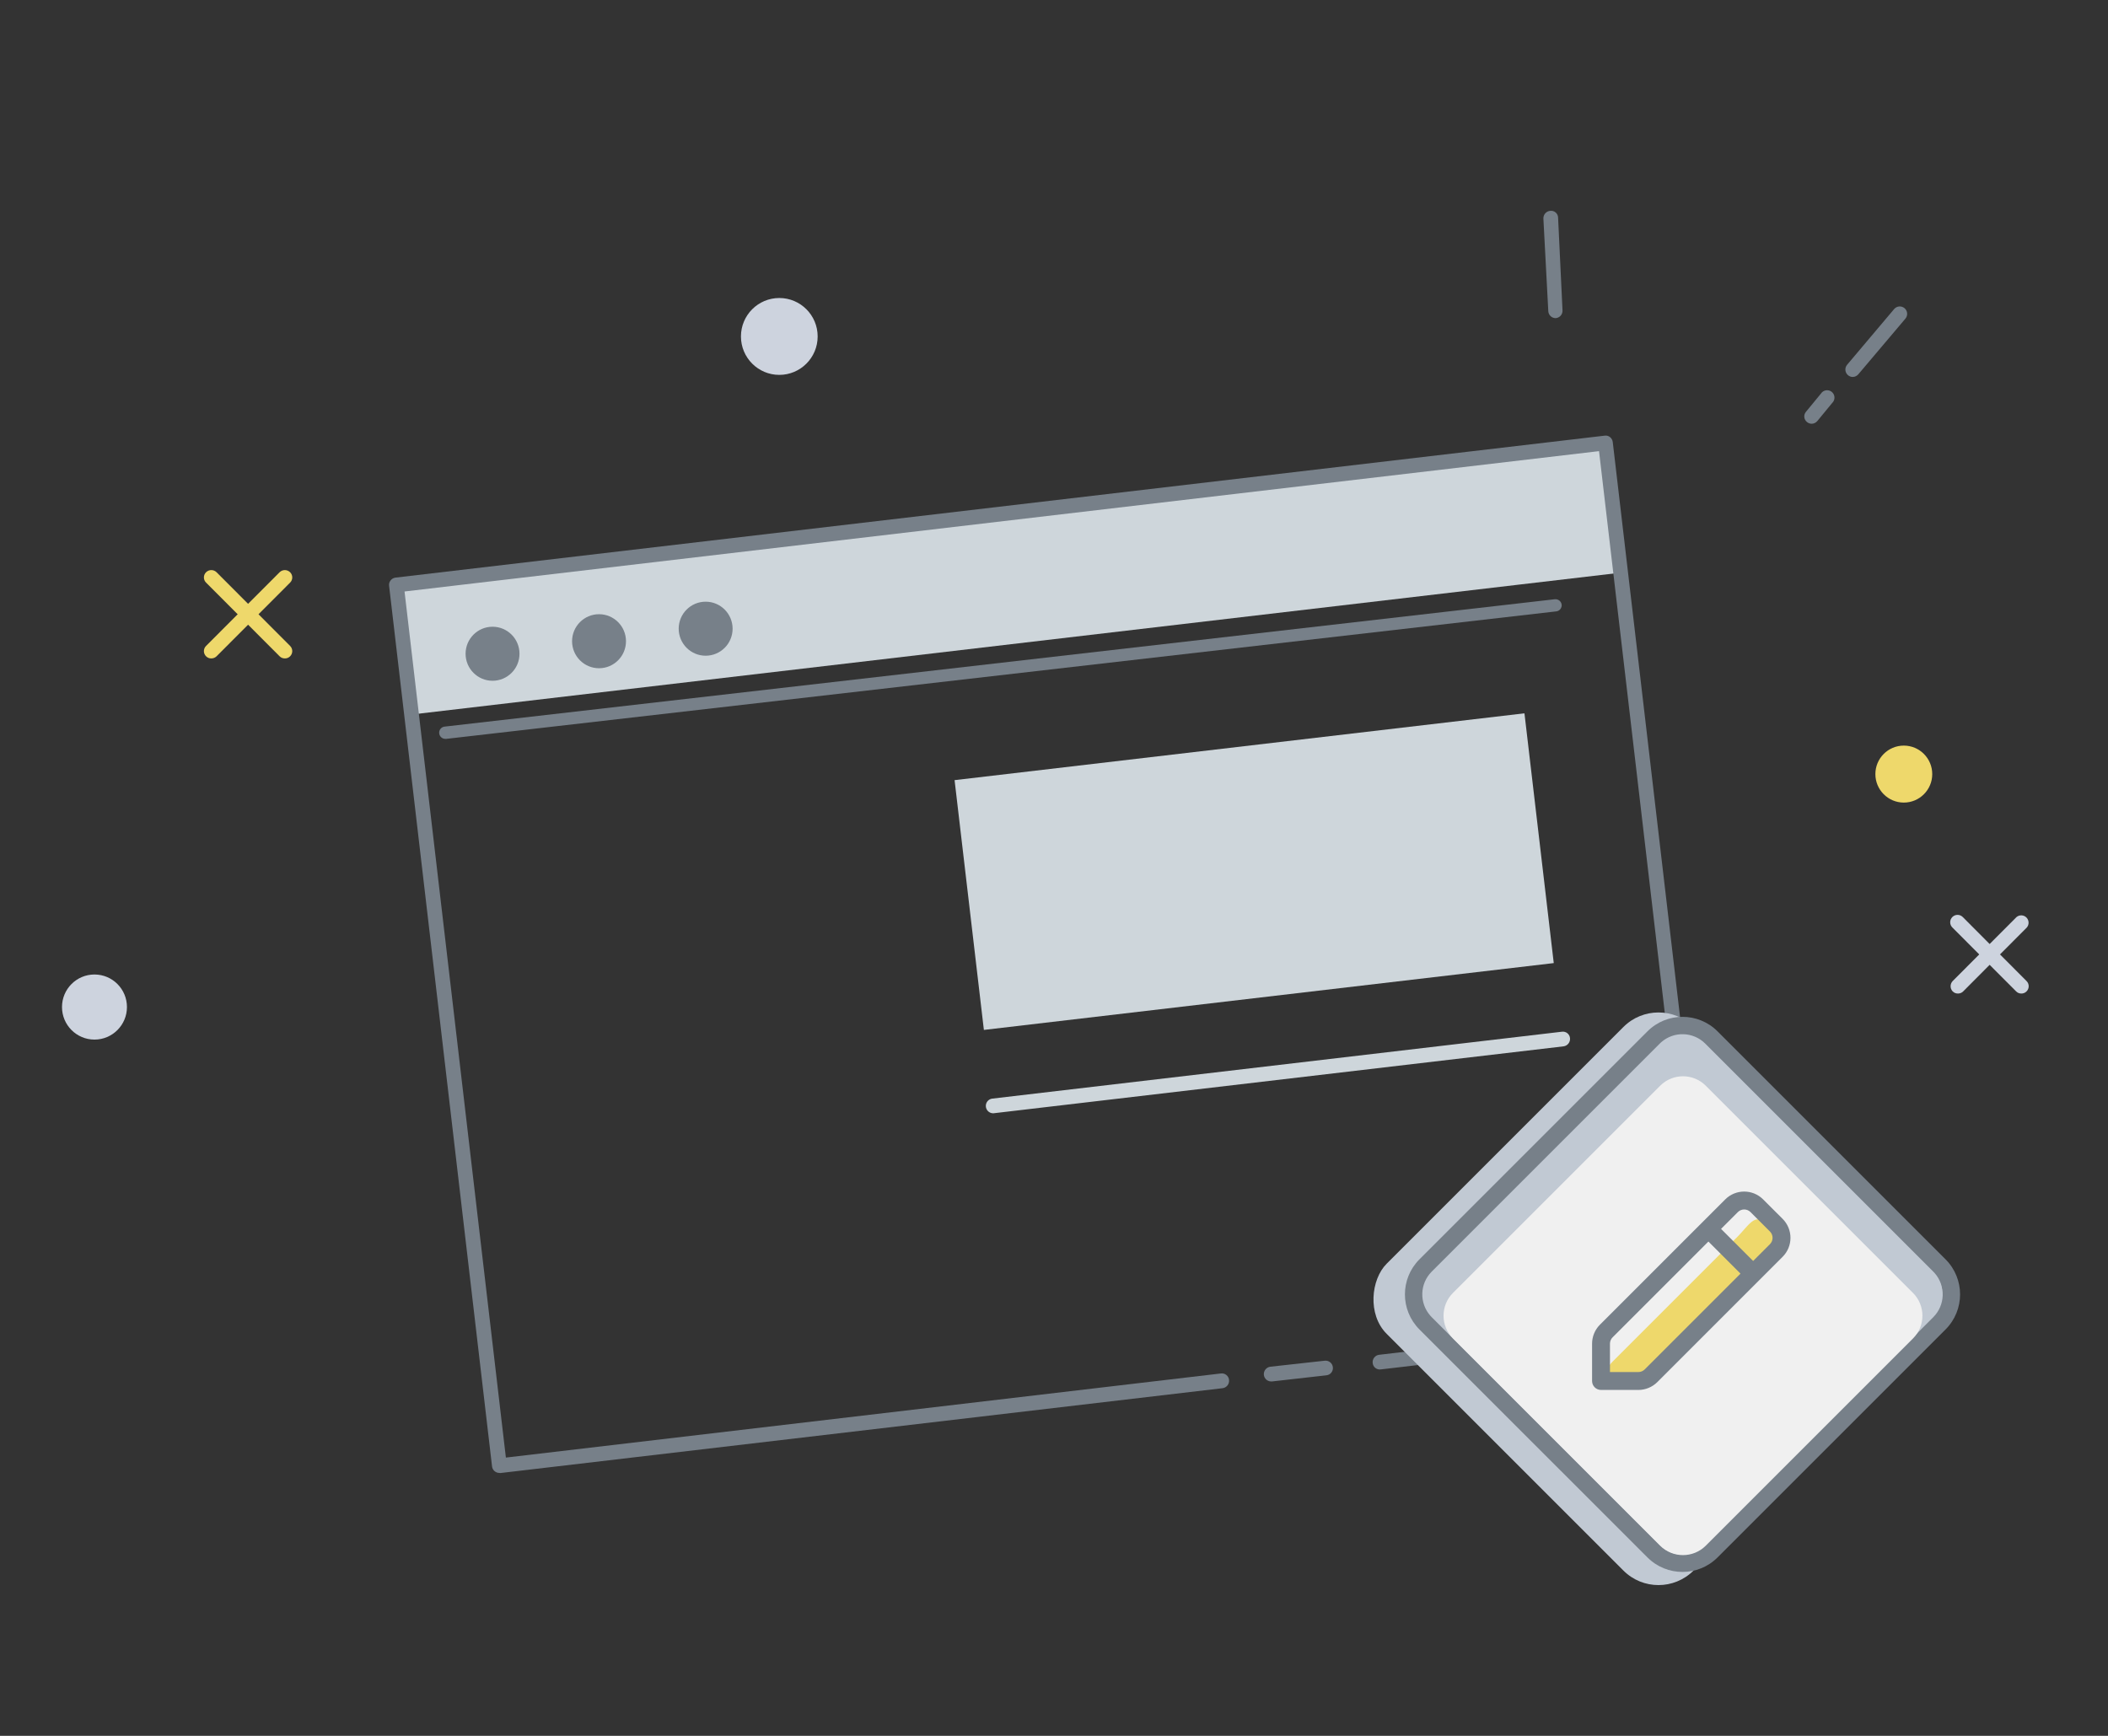 <svg width="170" height="140" viewBox="0 0 170 140" fill="none" xmlns="http://www.w3.org/2000/svg">
<rect x="0" y="0" width="170" height="140" fill="#333333" stroke="none"/>
<ellipse cx="62.847" cy="27.135" rx="3.093" ry="3.1" fill="#CDD3DE"/>
<path d="M17.037 53.103C16.881 53.106 16.731 53.045 16.622 52.934C16.508 52.824 16.443 52.672 16.443 52.513C16.443 52.355 16.508 52.203 16.622 52.092L22.552 46.15C22.786 45.922 23.158 45.922 23.392 46.15C23.506 46.26 23.57 46.412 23.57 46.571C23.57 46.73 23.506 46.882 23.392 46.992L17.462 52.934C17.349 53.045 17.195 53.106 17.037 53.103Z" fill="#EED86B"/>
<path d="M22.977 53.103C22.818 53.107 22.665 53.046 22.552 52.934L16.622 46.992C16.508 46.882 16.443 46.73 16.443 46.571C16.443 46.412 16.508 46.26 16.622 46.15C16.856 45.922 17.228 45.922 17.462 46.15L23.392 52.092C23.506 52.203 23.57 52.355 23.57 52.513C23.57 52.672 23.506 52.824 23.392 52.934C23.283 53.045 23.132 53.106 22.977 53.103Z" fill="#EED86B"/>
<path d="M157.902 80.13C157.743 80.134 157.59 80.074 157.477 79.962C157.25 79.728 157.25 79.355 157.477 79.12L162.626 73.96C162.863 73.765 163.209 73.783 163.425 74.001C163.64 74.22 163.654 74.567 163.456 74.802L158.317 79.962C158.207 80.072 158.057 80.133 157.902 80.13V80.13Z" fill="#CDD3DE"/>
<path d="M163.012 80.13C162.856 80.134 162.706 80.073 162.596 79.962L157.447 74.802C157.215 74.57 157.215 74.193 157.447 73.96C157.679 73.728 158.056 73.728 158.287 73.96L163.427 79.12C163.541 79.23 163.605 79.382 163.605 79.541C163.605 79.7 163.541 79.852 163.427 79.962C163.317 80.073 163.167 80.134 163.012 80.13Z" fill="#CDD3DE"/>
<ellipse cx="7.619" cy="81.22" rx="2.619" ry="2.625" fill="#CDD3DE"/>
<ellipse cx="153.533" cy="62.432" rx="2.293" ry="2.298" fill="#EED86B"/>
<path d="M125.455 25.659C125.139 25.66 124.878 25.411 124.862 25.095L124.467 17.627C124.456 17.301 124.705 17.024 125.031 17.003C125.19 16.986 125.349 17.038 125.468 17.146C125.587 17.254 125.654 17.407 125.653 17.568L126.009 25.035C126.017 25.195 125.961 25.35 125.853 25.468C125.745 25.585 125.595 25.654 125.436 25.659H125.455Z" fill="#778089"/>
<path d="M149.413 30.403C149.27 30.403 149.133 30.35 149.027 30.255C148.781 30.043 148.75 29.672 148.958 29.423L152.753 24.926C152.966 24.675 153.342 24.644 153.593 24.857C153.844 25.07 153.875 25.447 153.662 25.699L149.867 30.185C149.755 30.321 149.589 30.4 149.413 30.403Z" fill="#778089"/>
<path d="M146.103 34.176C145.965 34.176 145.832 34.127 145.727 34.038C145.602 33.941 145.523 33.796 145.508 33.639C145.493 33.481 145.544 33.325 145.648 33.206L146.854 31.74C146.979 31.55 147.201 31.449 147.426 31.479C147.651 31.509 147.839 31.665 147.911 31.88C147.982 32.096 147.925 32.334 147.763 32.493L146.557 33.959C146.445 34.094 146.279 34.174 146.103 34.176Z" fill="#778089"/>
<path d="M31.957 47.171L129.447 35.736L130.673 46.192L33.184 57.627L31.957 47.171Z" fill="#CED6DB"/>
<path d="M40.274 118.795C39.971 118.797 39.716 118.571 39.681 118.27L31.379 47.249C31.356 47.094 31.399 46.936 31.498 46.814C31.593 46.687 31.736 46.605 31.893 46.586L129.409 35.137C129.564 35.112 129.723 35.155 129.844 35.256C129.964 35.355 130.042 35.497 130.061 35.652L138.373 106.673C138.408 107 138.175 107.295 137.849 107.336L111.353 110.446C111.197 110.468 111.04 110.426 110.916 110.329C110.793 110.231 110.715 110.088 110.7 109.931C110.66 109.606 110.89 109.309 111.214 109.267L137.128 106.227L128.954 36.385L32.624 47.705L40.797 117.557L98.455 110.773C98.613 110.75 98.773 110.794 98.898 110.893C99.024 110.992 99.103 111.138 99.117 111.298C99.152 111.625 98.919 111.92 98.594 111.961L40.343 118.805L40.274 118.795Z" fill="#778089"/>
<path d="M35.935 59.59C35.663 59.603 35.43 59.393 35.417 59.119C35.403 58.846 35.613 58.613 35.886 58.599L125.397 48.329C125.665 48.305 125.904 48.497 125.94 48.765C125.969 49.035 125.775 49.278 125.506 49.309L35.995 59.59H35.935Z" fill="#778089"/>
<ellipse cx="39.721" cy="52.726" rx="2.174" ry="2.179" fill="#778089"/>
<ellipse cx="48.309" cy="51.716" rx="2.174" ry="2.179" fill="#778089"/>
<ellipse cx="56.907" cy="50.706" rx="2.174" ry="2.179" fill="#778089"/>
<path d="M76.982 62.92L122.94 57.53L125.303 77.675L79.345 83.065L76.982 62.92Z" fill="#CED6DB"/>
<path d="M80.054 89.787C79.755 89.766 79.518 89.524 79.503 89.224C79.488 88.923 79.699 88.659 79.995 88.608L125.961 83.21C126.116 83.188 126.274 83.23 126.397 83.328C126.521 83.425 126.599 83.569 126.613 83.725C126.649 84.049 126.421 84.343 126.099 84.389L80.124 89.787H80.054Z" fill="#CED6DB"/>
<path d="M102.508 111.417C102.21 111.414 101.96 111.189 101.925 110.892C101.89 110.564 102.123 110.269 102.449 110.228L106.837 109.743C107.162 109.708 107.453 109.943 107.489 110.268C107.509 110.424 107.464 110.582 107.365 110.705C107.267 110.829 107.123 110.906 106.966 110.921L102.578 111.417H102.508Z" fill="#778089"/>
<rect x="133.748" y="80" width="35" height="35" rx="4" transform="rotate(45 133.748 80)" fill="#C1C9D3"/>
<path fill-rule="evenodd" clip-rule="evenodd" d="M156.899 107.224C158.461 105.661 158.461 103.129 156.899 101.567L138.514 83.182C136.952 81.62 134.419 81.62 132.857 83.182L114.472 101.567C112.91 103.129 112.91 105.661 114.472 107.224L132.857 125.608C134.419 127.17 136.952 127.17 138.514 125.608L156.899 107.224ZM137.524 84.172L155.909 102.557L156.021 102.677C156.923 103.698 156.885 105.257 155.909 106.234L137.524 124.618L137.404 124.731C136.383 125.632 134.823 125.595 133.847 124.618L115.462 106.234L115.35 106.114C114.448 105.093 114.486 103.533 115.462 102.557L133.847 84.172L133.967 84.059C134.988 83.158 136.548 83.196 137.524 84.172Z" fill="#778089"/>
<path d="M133.886 87.566C134.901 86.55 136.548 86.55 137.563 87.566L154.272 104.275C155.288 105.291 155.288 106.937 154.272 107.952L137.563 124.662C136.548 125.677 134.901 125.677 133.886 124.662L117.176 107.952C116.161 106.937 116.161 105.291 117.176 104.275L133.886 87.566Z" fill="#F0F0F0"/>
<path fill-rule="evenodd" clip-rule="evenodd" d="M140.13 99.736C140.975 98.891 141.527 97.796 142.372 98.641C142.372 98.641 144.301 99.89 143.456 100.735C143.456 100.735 132.777 111.931 132.777 111.533C132.777 111.134 129.393 111.37 129.393 111.37C129.393 110.796 129.621 110.246 130.027 109.839L140.13 99.736Z" fill="#EED86B"/>
<path fill-rule="evenodd" clip-rule="evenodd" d="M139.13 96.736C139.975 95.891 141.346 95.891 142.191 96.736L143.759 98.303C144.604 99.149 144.604 100.52 143.759 101.365L133.656 111.468C133.249 111.874 132.699 112.102 132.124 112.102H129.114C128.716 112.102 128.393 111.779 128.393 111.381V108.37C128.393 107.796 128.621 107.246 129.027 106.839L139.13 96.736ZM141.171 97.757C140.889 97.475 140.433 97.475 140.151 97.757L138.795 99.112L141.382 101.7L142.738 100.344C143.02 100.062 143.02 99.606 142.738 99.324L141.171 97.757ZM140.362 102.721L137.774 100.133L130.047 107.86C129.912 107.995 129.836 108.179 129.836 108.37V110.659H132.124C132.316 110.659 132.5 110.583 132.635 110.448L140.362 102.721V102.721Z" fill="#778089"/>
</svg>
